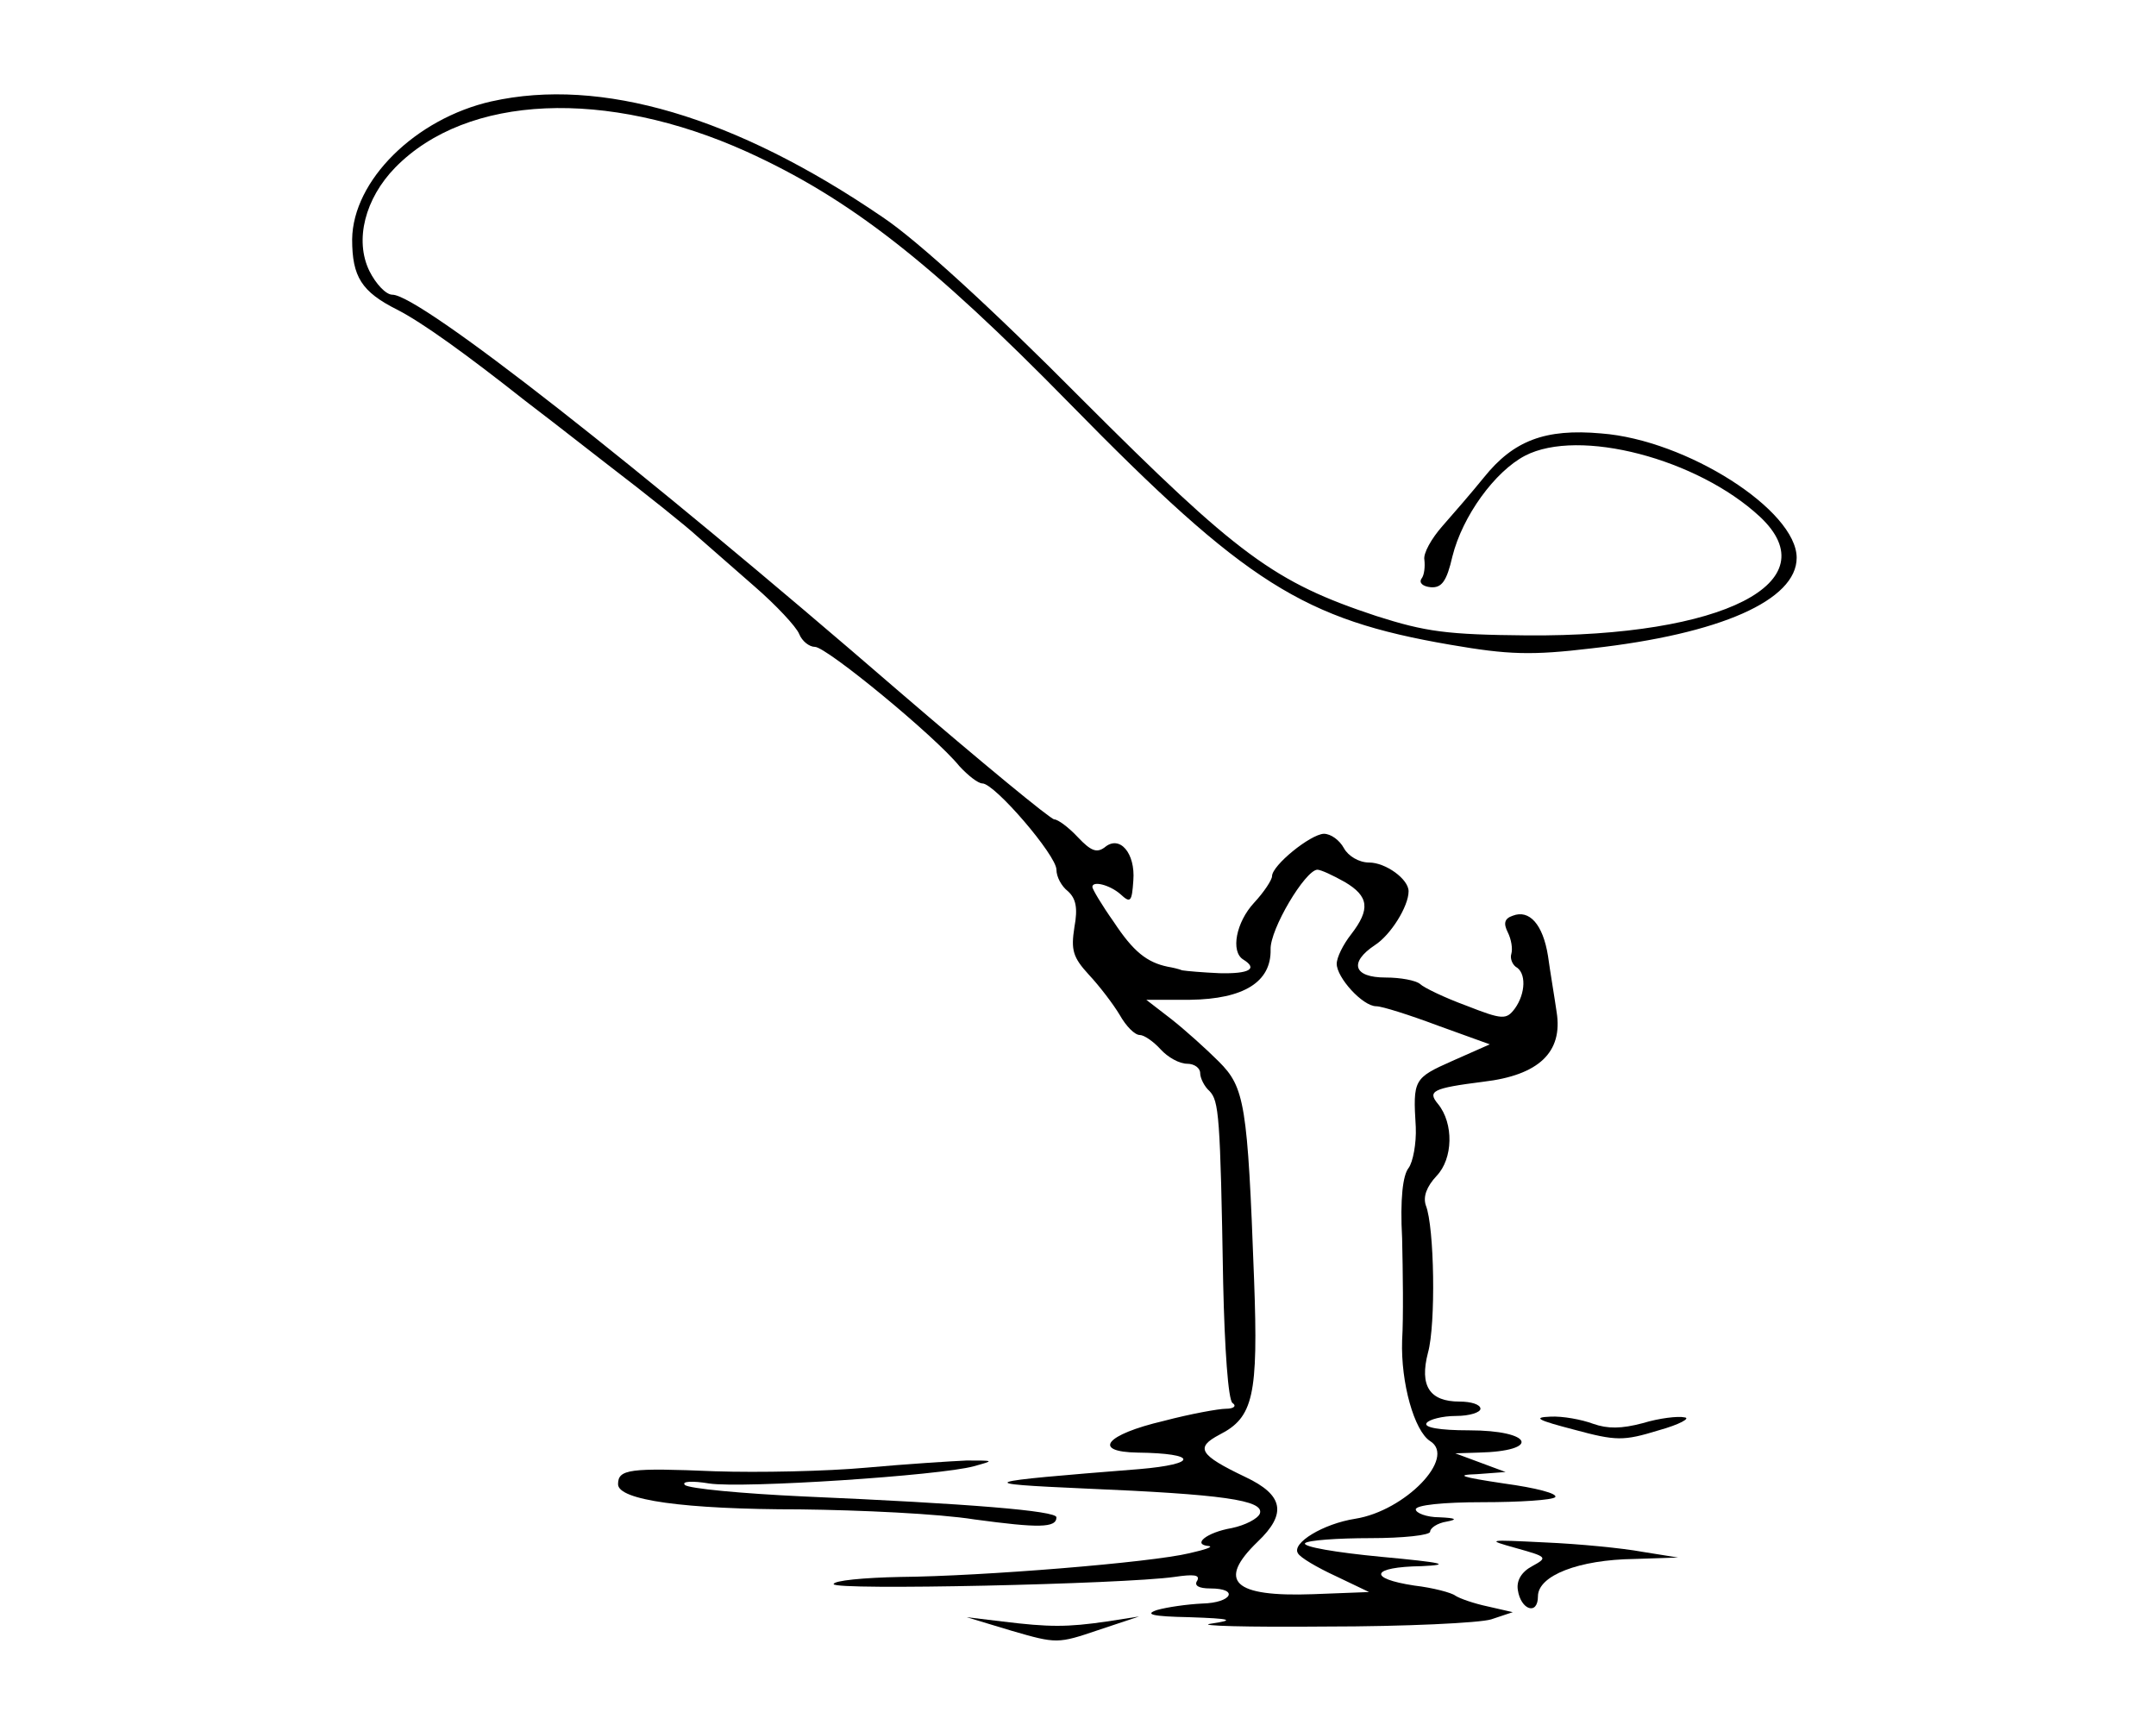 <?xml version="1.0" standalone="no"?>
<!DOCTYPE svg PUBLIC "-//W3C//DTD SVG 20010904//EN"
 "http://www.w3.org/TR/2001/REC-SVG-20010904/DTD/svg10.dtd">
<svg version="1.0" xmlns="http://www.w3.org/2000/svg"
 width="300pt" height="240pt" viewBox="0 0 300 240"
 preserveAspectRatio="xMidYMid meet">
<g transform="translate(0,240) scale(0.1,-0.1)"
fill="#000000" stroke="none">
<path d="M684 2259 c-106 -24 -193 -110 -194 -192 0 -52 13 -73 63 -98 35 -18
96 -62 177 -126 8 -6 60 -46 115 -89 55 -42 111 -87 125 -100 14 -12 50 -44
80 -70 30 -26 58 -56 62 -66 4 -10 14 -18 22 -18 16 0 167 -124 201 -166 12
-13 26 -24 32 -24 17 0 103 -100 103 -120 0 -10 7 -23 16 -30 11 -10 14 -23 9
-50 -5 -32 -2 -42 20 -66 15 -16 34 -41 43 -56 9 -16 21 -28 28 -28 6 0 19 -9
29 -20 10 -11 26 -20 37 -20 10 0 18 -6 18 -13 0 -7 6 -19 13 -25 13 -14 15
-32 19 -267 2 -91 7 -163 13 -167 6 -4 2 -8 -9 -8 -10 0 -49 -7 -87 -17 -81
-19 -100 -43 -36 -44 84 -1 85 -16 2 -23 -227 -18 -232 -20 -75 -27 190 -8
250 -16 243 -35 -3 -7 -20 -16 -39 -20 -35 -6 -56 -23 -32 -25 7 -1 -5 -5 -27
-10 -54 -13 -288 -32 -402 -33 -51 -1 -93 -5 -93 -10 0 -9 403 0 474 10 27 4
36 3 32 -5 -5 -7 2 -11 18 -11 41 0 30 -20 -11 -21 -21 -1 -49 -5 -63 -9 -18
-6 -7 -9 45 -10 59 -2 64 -4 30 -9 -22 -3 50 -5 160 -4 110 0 214 5 230 10
l30 10 -35 8 c-19 4 -39 11 -45 15 -5 4 -31 11 -57 14 -66 10 -60 26 10 27 43
2 30 5 -56 13 -63 6 -110 14 -106 19 4 4 45 7 91 7 45 0 83 4 83 9 0 5 10 12
23 14 16 3 13 5 -10 6 -18 0 -33 6 -33 11 0 6 38 10 93 10 52 0 97 3 101 7 4
5 -27 13 -71 19 -60 9 -69 12 -38 13 l40 3 -35 13 -35 13 32 1 c88 2 76 31
-13 31 -41 0 -63 4 -59 10 3 5 22 10 41 10 19 0 34 5 34 10 0 6 -13 10 -29 10
-42 0 -56 22 -44 68 11 39 9 175 -3 205 -4 12 1 26 15 41 23 24 24 73 2 100
-15 18 -8 22 63 31 77 9 111 41 102 97 -3 21 -9 56 -12 78 -7 44 -26 65 -49
56 -12 -4 -13 -11 -7 -23 5 -10 7 -23 5 -30 -2 -6 1 -14 6 -18 15 -8 14 -37
-1 -58 -12 -16 -17 -16 -68 4 -30 11 -59 25 -64 30 -6 5 -27 9 -48 9 -45 0
-51 21 -15 45 22 14 47 54 47 75 0 17 -32 40 -55 40 -14 0 -29 9 -35 20 -6 11
-18 20 -28 20 -19 -1 -72 -44 -72 -59 0 -5 -11 -22 -25 -37 -25 -27 -33 -68
-15 -79 21 -13 8 -20 -33 -19 -23 1 -46 3 -52 4 -5 2 -14 4 -20 5 -29 6 -48
21 -75 62 -17 24 -30 46 -30 49 0 9 24 3 39 -10 14 -13 16 -11 18 19 3 38 -19
64 -40 46 -11 -8 -19 -5 -37 14 -13 14 -28 25 -33 25 -5 0 -102 80 -216 178
-362 313 -667 552 -705 552 -9 0 -23 15 -32 33 -21 43 -6 101 36 144 100 102
294 110 489 22 143 -65 256 -153 450 -351 245 -250 325 -300 529 -335 81 -14
113 -15 197 -5 179 20 285 67 285 126 0 66 -153 164 -272 173 -78 7 -122 -10
-163 -61 -17 -21 -43 -51 -58 -68 -15 -17 -27 -38 -25 -47 1 -9 0 -21 -4 -26
-4 -6 2 -11 13 -12 15 -1 22 8 30 43 14 56 59 118 101 140 75 39 240 -4 327
-85 97 -91 -51 -167 -324 -165 -112 1 -141 5 -210 27 -142 47 -192 84 -410
302 -125 126 -229 221 -277 253 -205 140 -392 195 -544 161z m1187 -1086 c34
-20 36 -38 9 -73 -11 -14 -20 -32 -20 -41 0 -19 36 -59 55 -59 8 0 46 -12 86
-27 l72 -26 -52 -23 c-54 -24 -55 -26 -51 -92 1 -23 -4 -49 -10 -57 -8 -10
-12 -43 -9 -98 1 -45 2 -109 0 -142 -2 -59 17 -126 39 -140 37 -23 -35 -97
-104 -108 -45 -7 -89 -34 -80 -48 3 -6 27 -20 53 -32 l46 -22 -78 -3 c-111 -4
-134 18 -77 73 41 39 36 65 -17 90 -65 31 -70 41 -36 59 47 24 54 54 48 216
-9 244 -13 267 -49 303 -18 18 -47 44 -66 59 l-35 27 61 0 c75 1 113 25 112
70 -1 28 48 110 65 111 5 0 22 -8 38 -17z"/>
<path d="M2190 411 c59 -16 69 -16 118 -1 29 8 45 17 36 18 -9 2 -35 -1 -58
-8 -30 -8 -49 -8 -69 -1 -16 6 -43 11 -60 10 -25 -1 -17 -5 33 -18z"/>
<path d="M1205 358 c-55 -5 -149 -7 -210 -5 -119 5 -135 3 -135 -18 0 -22 91
-35 253 -35 84 -1 193 -6 243 -14 89 -12 114 -12 114 3 0 9 -121 19 -352 29
-86 4 -160 11 -165 16 -5 5 10 6 34 2 47 -7 321 11 368 24 29 8 29 8 -10 8
-22 -1 -85 -5 -140 -10z"/>
<path d="M2110 246 c43 -12 44 -13 22 -25 -15 -8 -22 -20 -20 -33 4 -28 28
-36 28 -9 0 29 57 51 134 52 l61 2 -50 8 c-27 5 -88 11 -135 13 -81 4 -83 4
-40 -8z"/>
<path d="M1408 131 c62 -18 64 -18 120 1 l57 19 -45 -7 c-55 -8 -80 -8 -145 0
l-50 6 63 -19z"/>
</g>
</svg>
